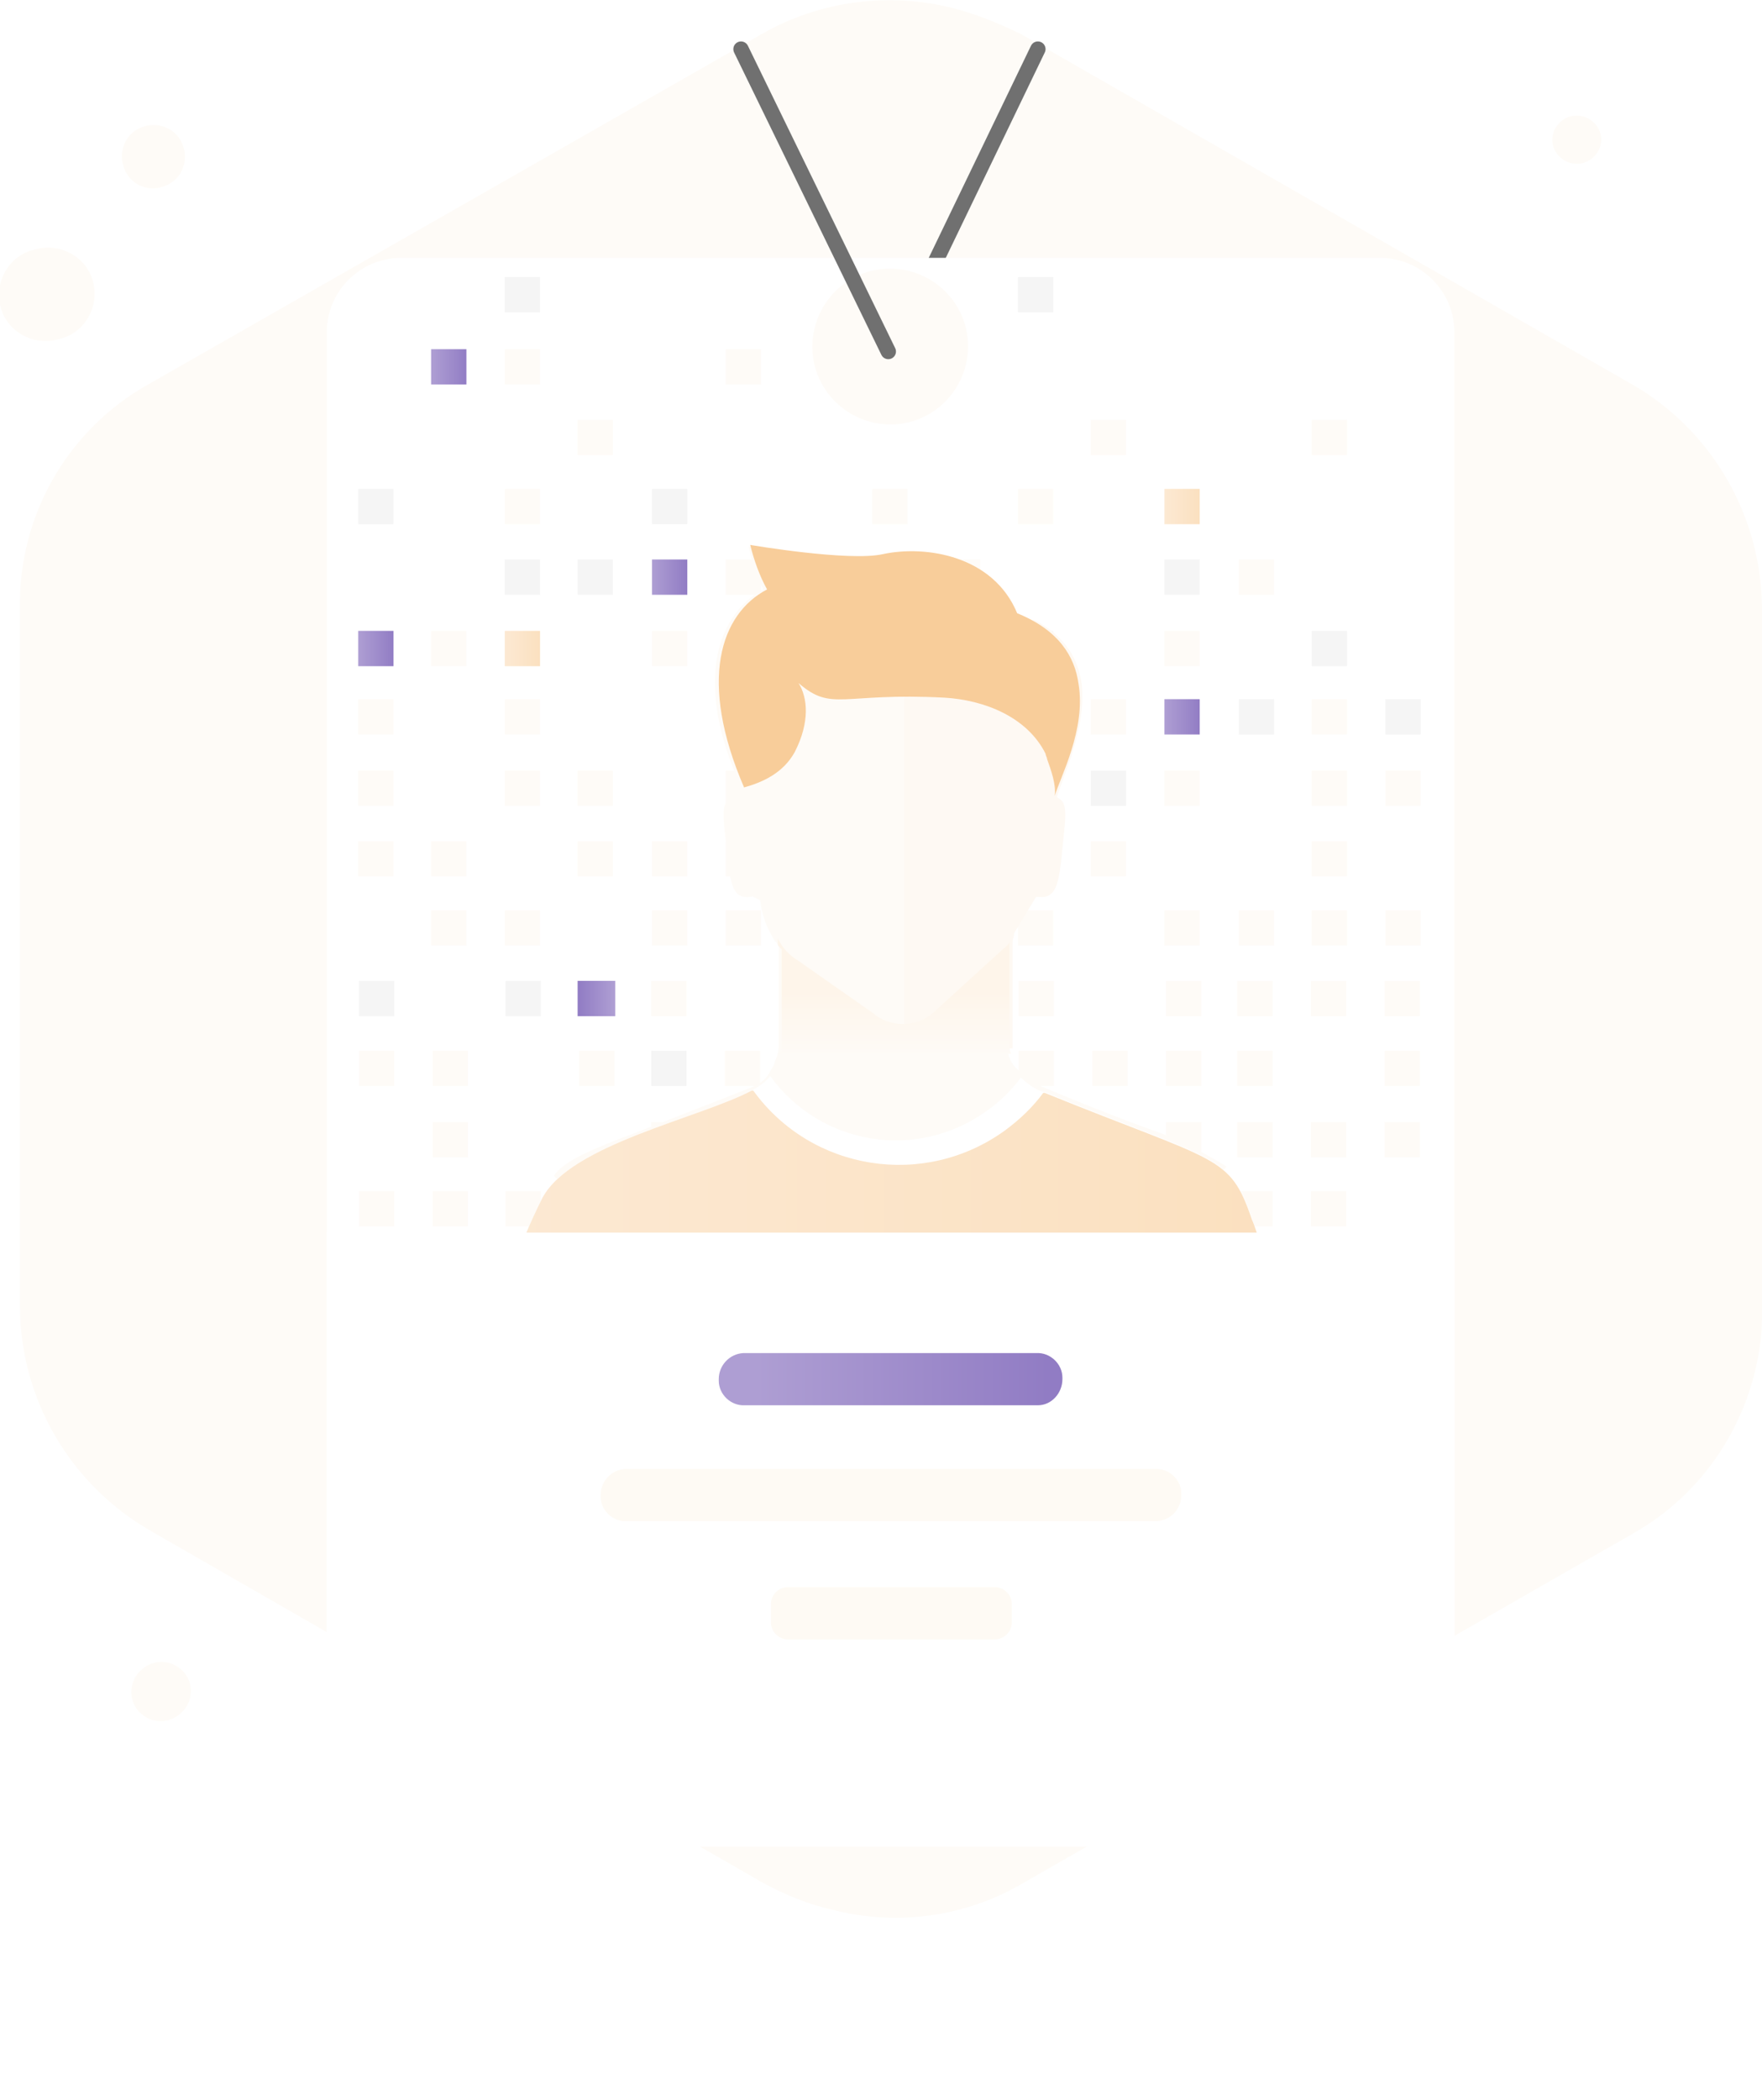 <?xml version="1.0" encoding="utf-8"?>
<!-- Generator: Adobe Illustrator 27.0.1, SVG Export Plug-In . SVG Version: 6.00 Build 0)  -->
<svg version="1.1" id="Layer_1" xmlns="http://www.w3.org/2000/svg" xmlns:xlink="http://www.w3.org/1999/xlink" x="0px" y="0px"
	 viewBox="0 0 229.7 273.6" style="enable-background:new 0 0 229.7 273.6;" xml:space="preserve">
<style type="text/css">
	.st0{fill:#FEFBF7;}
	.st1{fill:none;stroke:#707070;stroke-width:2;stroke-linecap:round;stroke-linejoin:round;stroke-miterlimit:10;}
	.st2{filter:url(#zm4uu8zxkc);}
	.st3{fill:#FFFFFF;}
	.st4{fill:url(#SVGID_1_);}
	.st5{fill:#F5F5F5;}
	.st6{fill:url(#SVGID_00000085943436245625205140000010752141745444091015_);}
	.st7{fill:url(#SVGID_00000086670495441930241750000001302245121044991384_);}
	.st8{fill:url(#SVGID_00000156577243167768236260000004409759683906713021_);}
	.st9{fill:url(#SVGID_00000114035652274585117320000016392312762776216970_);}
	.st10{fill:url(#SVGID_00000018949887202294493750000016392254509925256074_);}
	.st11{fill:url(#SVGID_00000096771761737533106020000003671577646416102550_);}
	.st12{fill:url(#SVGID_00000045582705944104175300000014412228875165174436_);}
	.st13{fill:url(#SVGID_00000041253764773584596540000013717087976097069485_);}
	.st14{fill:url(#SVGID_00000103968345127186650080000015717234926571326128_);}
	.st15{fill:url(#SVGID_00000011009329392890509640000003718522372974629811_);}
	.st16{fill:#FEF9F3;}
	.st17{fill:url(#SVGID_00000135659923857941487730000008178025126841975944_);}
	.st18{fill:#F8CD9A;}
	.st19{fill:url(#SVGID_00000011003957326292465070000016444011916221324683_);}
	.st20{fill:url(#SVGID_00000151501220538705589090000016225604129744704691_);}
	.st21{fill:#FEFAF4;}
</style>
<filter  filterUnits="userSpaceOnUse" height="272.986" id="zm4uu8zxkc" width="213.086" x="9.528" y=".596">
	<feOffset  dy="11"></feOffset>
	<feGaussianBlur  result="blur" stdDeviation="11"></feGaussianBlur>
	<feFlood  flood-color="#657a93" flood-opacity=".18"></feFlood>
	<feComposite  in2="blur" operator="in"></feComposite>
	<feComposite  in="SourceGraphic" operator="over"></feComposite>
</filter>
<path class="st0" d="M8,44.1c3.2-0.9,5-4.3,4.1-7.5c-0.9-3.2-4.3-5-7.5-4.1c-0.1,0-0.2,0.1-0.4,0.1c-3.2,0.9-5,4.3-4.1,7.5
	c0.9,3.2,4.3,5,7.5,4.1C7.7,44.2,7.9,44.1,8,44.1z"/>
<path class="st0" d="M21.3,24.3c2.2-0.7,3.3-3,2.6-5.2s-3-3.3-5.2-2.6c0,0,0,0,0,0c-2.2,0.7-3.3,3-2.6,5.2S19.1,25.1,21.3,24.3z"/>
<path class="st0" d="M207.7,20.5c1.3-1.2,1.4-3.1,0.2-4.4c0,0,0,0,0,0c-1.2-1.3-3.2-1.4-4.5-0.2c-1.3,1.2-1.4,3.1-0.2,4.4
	c0,0,0,0,0,0C204.4,21.6,206.4,21.7,207.7,20.5z"/>
<path class="st0" d="M23.6,223.2c1.6-1.4,1.7-3.9,0.3-5.4c0,0,0,0,0,0c-1.5-1.6-3.9-1.7-5.5-0.2c-1.6,1.4-1.7,3.9-0.3,5.4
	c0,0,0,0,0,0C19.6,224.6,22,224.7,23.6,223.2z"/>
<path class="st0" d="M229.7,79.2v91.5c0,1.4,0,2.8-0.2,4.1c-1.3,10.5-7.4,19.8-16.6,25l-79.6,45.6c-7.5,4.4-16.5,5.6-24.9,3.4
	c-3.1-0.7-6-1.9-8.8-3.4l-79.9-45.9c-10.5-6-17-17.1-17.1-29.1V79.2C2.4,67.2,8.8,56,19.3,50.1L99.2,4.5c7.6-4.4,16.7-5.6,25.2-3.4
	c3,0.8,6,2,8.8,3.4l79.6,45.6C223.2,56.1,229.6,67.2,229.7,79.2L229.7,79.2z"/>
<path class="st1" d="M116.3,45.8l19-39.4"/>
<g class="st2">
	<path class="st3" d="M189.6,32.3v187.6c0,5.4-4.4,9.7-9.7,9.7H52.3c-5.4,0-9.7-4.4-9.7-9.7V32.3c0-5.4,4.4-9.7,9.7-9.7h127.6
		C185.2,22.6,189.6,26.9,189.6,32.3z"/>
</g>
<path class="st0" d="M51.3,109.6h-4.6v4.6h4.6V109.6z"/>
<path class="st0" d="M51.3,100.4h-4.6v4.6h4.6V100.4z"/>
<path class="st0" d="M51.3,91.1h-4.6v4.6h4.6V91.1z"/>
<linearGradient id="SVGID_1_" gradientUnits="userSpaceOnUse" x1="-142.661" y1="495.651" x2="-141.651" y2="495.651" gradientTransform="matrix(4.627 0 0 -4.6 706.801 2364.448)">
	<stop  offset="0" style="stop-color:#AE9ED3"/>
	<stop  offset="1" style="stop-color:#917CC4"/>
</linearGradient>
<path class="st4" d="M51.3,82.2h-4.6v4.6h4.6V82.2z"/>
<path class="st5" d="M51.3,63.7h-4.6v4.6h4.6V63.7z"/>
<path class="st0" d="M60.8,118.6h-4.6v4.6h4.6V118.6z"/>
<path class="st0" d="M60.8,109.6h-4.6v4.6h4.6V109.6z"/>
<path class="st0" d="M60.8,82.2h-4.6v4.6h4.6V82.2z"/>
<linearGradient id="SVGID_00000074435587750403907060000001203411407939197096_" gradientUnits="userSpaceOnUse" x1="-142.654" y1="495.651" x2="-141.644" y2="495.651" gradientTransform="matrix(4.627 0 0 -4.6 716.329 2327.785)">
	<stop  offset="0" style="stop-color:#AE9ED3"/>
	<stop  offset="1" style="stop-color:#917CC4"/>
</linearGradient>
<path style="fill:url(#SVGID_00000074435587750403907060000001203411407939197096_);" d="M60.8,45.5h-4.6v4.6h4.6V45.5z"/>
<path class="st0" d="M70.4,118.6h-4.6v4.6h4.6V118.6z"/>
<path class="st0" d="M70.4,100.4h-4.6v4.6h4.6V100.4z"/>
<path class="st0" d="M70.4,91.1h-4.6v4.6h4.6V91.1z"/>
<linearGradient id="SVGID_00000004544773327289017840000009554593519467781787_" gradientUnits="userSpaceOnUse" x1="-142.648" y1="495.651" x2="-141.638" y2="495.651" gradientTransform="matrix(4.627 0 0 -4.6 725.858 2364.448)">
	<stop  offset="0" style="stop-color:#FCE9D3"/>
	<stop  offset="1" style="stop-color:#FBE0BF"/>
</linearGradient>
<path style="fill:url(#SVGID_00000004544773327289017840000009554593519467781787_);" d="M70.4,82.2h-4.6v4.6h4.6V82.2z"/>
<path class="st5" d="M70.4,72.9h-4.6v4.6h4.6V72.9z"/>
<path class="st0" d="M70.4,63.7h-4.6v4.6h4.6V63.7z"/>
<path class="st0" d="M70.4,45.5h-4.6v4.6h4.6V45.5z"/>
<path class="st5" d="M70.4,36.1h-4.6v4.6h4.6V36.1z"/>
<path class="st0" d="M79.9,109.6h-4.6v4.6h4.6V109.6z"/>
<path class="st0" d="M79.9,100.4h-4.6v4.6h4.6V100.4z"/>
<path class="st5" d="M79.9,72.9h-4.6v4.6h4.6V72.9z"/>
<path class="st0" d="M79.9,54.7h-4.6v4.6h4.6V54.7z"/>
<path class="st0" d="M89.7,118.6H85v4.6h4.6V118.6z"/>
<path class="st0" d="M89.7,109.6H85v4.6h4.6V109.6z"/>
<path class="st0" d="M89.7,82.2H85v4.6h4.6V82.2z"/>
<linearGradient id="SVGID_00000168802704102178870390000006143484348571875742_" gradientUnits="userSpaceOnUse" x1="-142.688" y1="495.651" x2="-141.678" y2="495.651" gradientTransform="matrix(4.627 0 0 -4.6 745.158 2355.222)">
	<stop  offset="0" style="stop-color:#AE9ED3"/>
	<stop  offset="1" style="stop-color:#917CC4"/>
</linearGradient>
<path style="fill:url(#SVGID_00000168802704102178870390000006143484348571875742_);" d="M89.7,72.9H85v4.6h4.6V72.9z"/>
<path class="st5" d="M89.7,63.7H85v4.6h4.6V63.7z"/>
<path class="st0" d="M99.2,118.6h-4.6v4.6h4.6V118.6z"/>
<path class="st0" d="M99.2,109.6h-4.6v4.6h4.6V109.6z"/>
<path class="st0" d="M99.2,100.4h-4.6v4.6h4.6V100.4z"/>
<path class="st0" d="M99.2,91.1h-4.6v4.6h4.6V91.1z"/>
<path class="st0" d="M99.2,82.2h-4.6v4.6h4.6V82.2z"/>
<path class="st0" d="M99.2,72.9h-4.6v4.6h4.6V72.9z"/>
<path class="st0" d="M99.2,45.5h-4.6v4.6h4.6V45.5z"/>
<path class="st0" d="M108.7,118.6h-4.6v4.6h4.6V118.6z"/>
<path class="st0" d="M108.7,109.6h-4.6v4.6h4.6V109.6z"/>
<path class="st0" d="M108.7,100.4h-4.6v4.6h4.6V100.4z"/>
<path class="st0" d="M108.7,82.2h-4.6v4.6h4.6V82.2z"/>
<path class="st5" d="M108.7,72.9h-4.6v4.6h4.6V72.9z"/>
<linearGradient id="SVGID_00000054224876558820854590000006989697592833527186_" gradientUnits="userSpaceOnUse" x1="-142.669" y1="495.651" x2="-141.659" y2="495.651" gradientTransform="matrix(4.627 0 0 -4.6 773.743 2400.867)">
	<stop  offset="0" style="stop-color:#FCE9D3"/>
	<stop  offset="1" style="stop-color:#FBE0BF"/>
</linearGradient>
<path style="fill:url(#SVGID_00000054224876558820854590000006989697592833527186_);" d="M118.3,118.6h-4.6v4.6h4.6V118.6z"/>
<path class="st0" d="M118.3,109.6h-4.6v4.6h4.6V109.6z"/>
<path class="st0" d="M118.3,100.4h-4.6v4.6h4.6V100.4z"/>
<path class="st5" d="M118.3,91.1h-4.6v4.6h4.6V91.1z"/>
<path class="st0" d="M118.3,82.2h-4.6v4.6h4.6V82.2z"/>
<path class="st0" d="M118.3,63.7h-4.6v4.6h4.6V63.7z"/>
<path class="st0" d="M127.8,118.6h-4.6v4.6h4.6V118.6z"/>
<path class="st0" d="M127.8,109.6h-4.6v4.6h4.6V109.6z"/>
<linearGradient id="SVGID_00000123436696167107692420000010983339800726885532_" gradientUnits="userSpaceOnUse" x1="-142.663" y1="495.651" x2="-141.653" y2="495.651" gradientTransform="matrix(4.627 0 0 -4.6 783.273 2382.657)">
	<stop  offset="0" style="stop-color:#AE9ED3"/>
	<stop  offset="1" style="stop-color:#917CC4"/>
</linearGradient>
<path style="fill:url(#SVGID_00000123436696167107692420000010983339800726885532_);" d="M127.8,100.4h-4.6v4.6h4.6V100.4z"/>
<path class="st0" d="M127.8,91.1h-4.6v4.6h4.6V91.1z"/>
<path class="st0" d="M127.8,82.2h-4.6v4.6h4.6V82.2z"/>
<path class="st0" d="M127.8,72.9h-4.6v4.6h4.6V72.9z"/>
<path class="st0" d="M137.3,118.6h-4.6v4.6h4.6V118.6z"/>
<path class="st0" d="M137.3,109.6h-4.6v4.6h4.6V109.6z"/>
<path class="st0" d="M137.3,100.4h-4.6v4.6h4.6V100.4z"/>
<path class="st5" d="M137.3,82.2h-4.6v4.6h4.6V82.2z"/>
<path class="st0" d="M137.3,63.7h-4.6v4.6h4.6V63.7z"/>
<path class="st5" d="M137.3,36.1h-4.6v4.6h4.6V36.1z"/>
<path class="st0" d="M146.8,109.6h-4.6v4.6h4.6V109.6z"/>
<path class="st5" d="M146.8,100.4h-4.6v4.6h4.6V100.4z"/>
<path class="st0" d="M146.8,91.1h-4.6v4.6h4.6V91.1z"/>
<path class="st0" d="M146.8,54.7h-4.6v4.6h4.6V54.7z"/>
<path class="st0" d="M156.4,118.6h-4.6v4.6h4.6V118.6z"/>
<path class="st0" d="M156.4,100.4h-4.6v4.6h4.6V100.4z"/>
<linearGradient id="SVGID_00000041976361895516052150000018322379184807003319_" gradientUnits="userSpaceOnUse" x1="-142.644" y1="495.651" x2="-141.634" y2="495.651" gradientTransform="matrix(4.627 0 0 -4.6 811.856 2373.432)">
	<stop  offset="0" style="stop-color:#AE9ED3"/>
	<stop  offset="1" style="stop-color:#917CC4"/>
</linearGradient>
<path style="fill:url(#SVGID_00000041976361895516052150000018322379184807003319_);" d="M156.4,91.1h-4.6v4.6h4.6V91.1z"/>
<path class="st0" d="M156.4,82.2h-4.6v4.6h4.6V82.2z"/>
<path class="st5" d="M156.4,72.9h-4.6v4.6h4.6V72.9z"/>
<linearGradient id="SVGID_00000166635413343753253110000015974942437218623423_" gradientUnits="userSpaceOnUse" x1="-142.644" y1="495.651" x2="-141.634" y2="495.651" gradientTransform="matrix(4.627 0 0 -4.6 811.856 2345.995)">
	<stop  offset="0" style="stop-color:#FCE9D3"/>
	<stop  offset="1" style="stop-color:#FBE0BF"/>
</linearGradient>
<path style="fill:url(#SVGID_00000166635413343753253110000015974942437218623423_);" d="M156.4,63.7h-4.6v4.6h4.6V63.7z"/>
<path class="st0" d="M166.1,118.6h-4.6v4.6h4.6V118.6z"/>
<path class="st5" d="M166.1,91.1h-4.6v4.6h4.6V91.1z"/>
<path class="st0" d="M166.1,72.9h-4.6v4.6h4.6V72.9z"/>
<path class="st0" d="M175.7,118.6H171v4.6h4.6V118.6z"/>
<path class="st0" d="M175.7,109.6H171v4.6h4.6V109.6z"/>
<path class="st0" d="M175.7,100.4H171v4.6h4.6V100.4z"/>
<path class="st0" d="M175.7,91.1H171v4.6h4.6V91.1z"/>
<path class="st5" d="M175.7,82.2H171v4.6h4.6V82.2z"/>
<path class="st0" d="M175.7,54.7H171v4.6h4.6V54.7z"/>
<path class="st0" d="M185.2,118.6h-4.6v4.6h4.6V118.6z"/>
<path class="st0" d="M185.2,100.4h-4.6v4.6h4.6V100.4z"/>
<path class="st5" d="M185.2,91.1h-4.6v4.6h4.6V91.1z"/>
<path class="st0" d="M180.5,150.8h4.6v-4.6h-4.6V150.8z"/>
<path class="st0" d="M180.5,141.5h4.6v-4.6h-4.6V141.5z"/>
<path class="st0" d="M180.5,132.4h4.6v-4.6h-4.6V132.4z"/>
<path class="st0" d="M170.9,159.8h4.6v-4.6h-4.6V159.8z"/>
<path class="st0" d="M170.9,150.8h4.6v-4.6h-4.6V150.8z"/>
<path class="st0" d="M170.9,132.4h4.6v-4.6h-4.6V132.4z"/>
<path class="st0" d="M161.3,159.8h4.6v-4.6h-4.6V159.8z"/>
<path class="st0" d="M161.3,150.8h4.6v-4.6h-4.6V150.8z"/>
<path class="st0" d="M161.3,141.5h4.6v-4.6h-4.6V141.5z"/>
<path class="st0" d="M161.3,132.4h4.6v-4.6h-4.6V132.4z"/>
<path class="st0" d="M152,159.8h4.6v-4.6H152V159.8z"/>
<path class="st0" d="M152,150.8h4.6v-4.6H152V150.8z"/>
<path class="st0" d="M152,141.5h4.6v-4.6H152V141.5z"/>
<path class="st0" d="M152,132.4h4.6v-4.6H152V132.4z"/>
<path class="st0" d="M142.4,159.8h4.6v-4.6h-4.6V159.8z"/>
<path class="st0" d="M142.4,150.8h4.6v-4.6h-4.6V150.8z"/>
<path class="st0" d="M142.4,141.5h4.6v-4.6h-4.6V141.5z"/>
<path class="st0" d="M132.8,159.8h4.6v-4.6h-4.6V159.8z"/>
<path class="st0" d="M132.8,150.8h4.6v-4.6h-4.6V150.8z"/>
<path class="st0" d="M132.8,141.5h4.6v-4.6h-4.6V141.5z"/>
<path class="st0" d="M132.8,132.4h4.6v-4.6h-4.6V132.4z"/>
<path class="st0" d="M123.2,159.8h4.6v-4.6h-4.6V159.8z"/>
<path class="st0" d="M123.2,150.8h4.6v-4.6h-4.6V150.8z"/>
<path class="st0" d="M123.2,141.5h4.6v-4.6h-4.6V141.5z"/>
<linearGradient id="SVGID_00000032618368548674553800000016054056954058579345_" gradientUnits="userSpaceOnUse" x1="-141.661" y1="495.651" x2="-142.671" y2="495.651" gradientTransform="matrix(4.627 0 0 -4.6 773.743 2437.527)">
	<stop  offset="0" style="stop-color:#FCE9D3"/>
	<stop  offset="1" style="stop-color:#FBE0BF"/>
</linearGradient>
<path style="fill:url(#SVGID_00000032618368548674553800000016054056954058579345_);" d="M113.6,159.8h4.6v-4.6h-4.6V159.8z"/>
<path class="st0" d="M113.6,150.8h4.6v-4.6h-4.6V150.8z"/>
<path class="st0" d="M113.6,141.5h4.6v-4.6h-4.6V141.5z"/>
<path class="st5" d="M113.6,132.4h4.6v-4.6h-4.6V132.4z"/>
<path class="st0" d="M104,159.8h4.6v-4.6H104V159.8z"/>
<path class="st0" d="M104,150.8h4.6v-4.6H104V150.8z"/>
<linearGradient id="SVGID_00000152248136194200445940000016200418924828713641_" gradientUnits="userSpaceOnUse" x1="-141.666" y1="495.651" x2="-142.677" y2="495.651" gradientTransform="matrix(4.627 0 0 -4.6 764.215 2419.318)">
	<stop  offset="0" style="stop-color:#AE9ED3"/>
	<stop  offset="1" style="stop-color:#917CC4"/>
</linearGradient>
<path style="fill:url(#SVGID_00000152248136194200445940000016200418924828713641_);" d="M104.1,141.6h4.6V137h-4.6V141.6z"/>
<path class="st0" d="M104,132.4h4.6v-4.6H104V132.4z"/>
<path class="st0" d="M94.5,159.8h4.6v-4.6h-4.6V159.8z"/>
<path class="st0" d="M94.5,150.8h4.6v-4.6h-4.6V150.8z"/>
<path class="st0" d="M94.5,141.5h4.6v-4.6h-4.6V141.5z"/>
<path class="st0" d="M84.9,150.8h4.6v-4.6h-4.6V150.8z"/>
<path class="st5" d="M84.9,141.5h4.6v-4.6h-4.6V141.5z"/>
<path class="st0" d="M84.9,132.4h4.6v-4.6h-4.6V132.4z"/>
<path class="st0" d="M75.5,159.8h4.6v-4.6h-4.6V159.8z"/>
<path class="st0" d="M75.5,141.5h4.6v-4.6h-4.6V141.5z"/>
<linearGradient id="SVGID_00000078045425727279626130000008468112849850331032_" gradientUnits="userSpaceOnUse" x1="-143.647" y1="495.651" x2="-144.607" y2="495.651" gradientTransform="matrix(4.87 0 0 -4.6 779.612 2410.092)">
	<stop  offset="0" style="stop-color:#AE9ED3"/>
	<stop  offset="1" style="stop-color:#917CC4"/>
</linearGradient>
<path style="fill:url(#SVGID_00000078045425727279626130000008468112849850331032_);" d="M75.3,132.4h4.9v-4.6h-4.9V132.4z"/>
<path class="st0" d="M65.9,159.8h4.6v-4.6h-4.6V159.8z"/>
<path class="st5" d="M65.9,132.4h4.6v-4.6h-4.6V132.4z"/>
<path class="st0" d="M56.3,159.8H61v-4.6h-4.6V159.8z"/>
<path class="st0" d="M56.3,150.8H61v-4.6h-4.6V150.8z"/>
<path class="st0" d="M56.3,141.5H61v-4.6h-4.6V141.5z"/>
<path class="st0" d="M46.8,159.8h4.6v-4.6h-4.6V159.8z"/>
<path class="st0" d="M46.8,141.5h4.6v-4.6h-4.6V141.5z"/>
<path class="st5" d="M46.8,132.4h4.6v-4.6h-4.6V132.4z"/>
<path class="st0" d="M116.1,55.3c5.6,0,10.1-4.6,10.1-10.2c0-5.6-4.6-10.1-10.2-10.1c-5.6,0-10.1,4.6-10.1,10.2
	C105.9,50.7,110.4,55.3,116.1,55.3z"/>
<path class="st1" d="M115.8,45.8L96.6,6.4"/>
<path class="st0" d="M159.9,152c-0.8,0.9-1.7,1.8-2.7,2.7c-11.4,10.5-26.4,16.3-41.9,16.2c-12.5,0.1-24.8-3.7-35.1-10.9
	c-2.9-2-5.6-4.3-8-6.8c1.2-1.7,3.7-2.9,8.5-4.8l1.9-0.7c3.7-1.5,8.8-3.4,15.3-6c1-0.4,1.9-1,2.4-1.9c0.2-0.5,0.7-1,0.7-1.5
	c0.4-0.8,0.6-1.7,0.5-2.7v-12.3c-0.2-0.2-0.2-0.5-0.5-0.7c-1-1.6-1.7-3.4-1.9-5.3l-1-0.5c-3.2,0.7-2.9-2.7-3.7-9.2
	c-0.2-2.7,0-3.1,1.2-3.6l1-1.5c-2.4-5.3-3.4-9.7-3.4-13.6c0-6,2.7-10.2,6.3-12.1c-0.9-1.8-1.5-3.6-1.9-5.6c0,0,12.9,2.2,17.3,1.2
	c5.6-1.2,14.4,0.2,17.5,7.7c0.7,0.2,1.2,0.5,1.9,0.7c4.1,2.2,5.6,5.1,6.1,8.2c0.7,5.8-2.4,12.1-3.2,14.8c0,0.1,0.1,0.2,0.2,0.2
	c0,0,0,0,0,0c1,0.5,1.2,1.2,0.7,3.6c-0.7,6.3-0.5,9.9-3.7,9.2l-2.9,4.8c0,0.5-0.2,0.7-0.2,1.2v13.8c0.1,0.9,0.4,1.7,1,2.4l0.7,0.7
	c0.7,0.7,1.5,1.3,2.4,1.7c7.3,3.1,12.7,5.1,16.6,6.5C155,149.2,157.5,150.5,159.9,152z"/>
<path class="st16" d="M138.8,107.6c-0.7,6.3-0.5,9.9-3.7,9.2l-2.9,4.8c0,0.5-0.2,0.7-0.2,1.2v13.8h-14.1V80.8h17
	c4.1,2.2,5.6,5.1,6.1,8.2c0.7,5.8-2.4,12.1-3.2,14.8c0,0.1,0.1,0.2,0.2,0.2c0,0,0,0,0,0C138.8,104.5,139,105.2,138.8,107.6z"/>
<path class="st3" d="M165.7,170.3c-11,10.2-34.1,1-50.4,1c-12.9,0-39.9,10.2-49.9,3.4c-1.9-1.5,0.5-7,1.2-8.7
	c1.1-3.4,2.5-6.7,4.1-9.9c3.7-7,20.5-10.4,27.3-14c0.9-0.5,1.8-1.1,2.4-1.9c6.6,9.1,19.2,11.1,28.3,4.5c1.7-1.2,3.1-2.6,4.4-4.3
	c0.7,0.7,1.5,1.3,2.4,1.7c0.2,0,0.5,0.2,0.7,0.2c22.6,9.2,24.1,8,27,16.5C163.8,160.1,166.7,169.3,165.7,170.3z"/>
<linearGradient id="SVGID_00000116207162957316573610000003832957008391561389_" gradientUnits="userSpaceOnUse" x1="-180.203" y1="549.276" x2="-179.203" y2="549.276" gradientTransform="matrix(101.268 0 0 -35 18313.525 19384.316)">
	<stop  offset="0" style="stop-color:#FCE9D3"/>
	<stop  offset="1" style="stop-color:#FBE0BF"/>
</linearGradient>
<path style="fill:url(#SVGID_00000116207162957316573610000003832957008391561389_);" d="M165.7,170.3c-11,10.2-34.1,1-50.4,1
	c-12.9,0-39.9,10.2-49.9,3.4c-1.9-1.5,0.5-7,1.2-8.7c1.1-3.4,2.5-6.7,4.1-9.9c3.7-7,20.5-10.4,27.3-14h0.2
	c7.6,10.5,22.3,12.8,32.8,5.2c1.9-1.4,3.6-3,5-4.9h0.2c22.7,9.2,24.1,8,27,16.5C163.8,160.1,166.7,169.3,165.7,170.3z"/>
<path class="st18" d="M137.5,103.7c0.2-1.5-0.5-3.4-1-4.8c0-0.2-0.2-0.5-0.2-0.7c-2.4-4.8-8-7-13.2-7.3c-13.4-0.7-14.6,1.9-19-1.9
	c1.2,1.9,1.5,5.1-0.5,9c-1.5,2.7-4.1,3.9-6.6,4.6C91,88.7,93.9,80,100,76.8C99,75,98.3,73,97.8,71c0,0,12.9,2.2,17.3,1.2
	c5.6-1.2,14.4,0.2,17.5,7.7c5.4,2.2,7.5,5.6,8,9.2C141.6,95,138.2,101.3,137.5,103.7z"/>
<linearGradient id="SVGID_00000098907148506375222600000009924478015545828250_" gradientUnits="userSpaceOnUse" x1="-175.521" y1="537.919" x2="-175.521" y2="538.494" gradientTransform="matrix(30.44 0 0 -15 5459.536 8206.58)">
	<stop  offset="0" style="stop-color:#FEFBF7"/>
	<stop  offset="0.991" style="stop-color:#FEF5EA"/>
</linearGradient>
<path style="fill:url(#SVGID_00000098907148506375222600000009924478015545828250_);" d="M101.9,136v-12.3c-0.2-0.2-0.5-0.5-0.5-0.7
	v-0.7c0.6,1.2,1.5,2.2,2.7,2.9l9.7,6.8c2.2,1.9,5.6,1.9,7.8,0l9-8.2c0.2-0.2,0.7-0.5,1-1v12.8c-0.1,0.6,0,1.2,0.2,1.7h-30.2
	C101.9,137.2,101.9,136.5,101.9,136z"/>
<path class="st3" d="M189.6,160.6v59.3c0,5.4-4.4,9.7-9.7,9.7H52.3c-5.4,0-9.7-4.3-9.7-9.7v-59.3H189.6z"/>
<linearGradient id="SVGID_00000125576294095699241320000013016421330479612553_" gradientUnits="userSpaceOnUse" x1="-177.825" y1="515.493" x2="-176.98" y2="515.493" gradientTransform="matrix(44.812 0 0 -6.779 8067.367 3674.053)">
	<stop  offset="0" style="stop-color:#AE9ED3"/>
	<stop  offset="1" style="stop-color:#917CC4"/>
</linearGradient>
<path style="fill:url(#SVGID_00000125576294095699241320000013016421330479612553_);" d="M135.1,183.1h-38c-1.8,0.1-3.4-1.4-3.4-3.2
	c0-0.1,0-0.1,0-0.2c0-1.8,1.4-3.3,3.2-3.4c0.1,0,0.1,0,0.2,0h38c1.8-0.1,3.4,1.4,3.4,3.2c0,0.1,0,0.1,0,0.2c0,1.8-1.4,3.4-3.2,3.4
	C135.2,183.1,135.1,183.1,135.1,183.1z"/>
<path class="st21" d="M150.6,198.2H81.7c-1.8,0.1-3.4-1.4-3.4-3.2c0-0.1,0-0.1,0-0.2c0-1.8,1.4-3.3,3.2-3.4c0.1,0,0.1,0,0.2,0h68.9
	c1.8-0.1,3.4,1.4,3.4,3.2c0,0.1,0,0.1,0,0.2C154,196.7,152.5,198.2,150.6,198.2z"/>
<path class="st21" d="M129.7,213.6h-27c-1.2,0-2.2-1-2.2-2.2c0,0,0,0,0,0V209c0-1.2,1-2.2,2.2-2.2c0,0,0,0,0,0h27
	c1.2,0,2.2,1,2.2,2.2c0,0,0,0,0,0v2.4C131.9,212.6,130.9,213.6,129.7,213.6C129.7,213.6,129.7,213.6,129.7,213.6z"/>
</svg>
